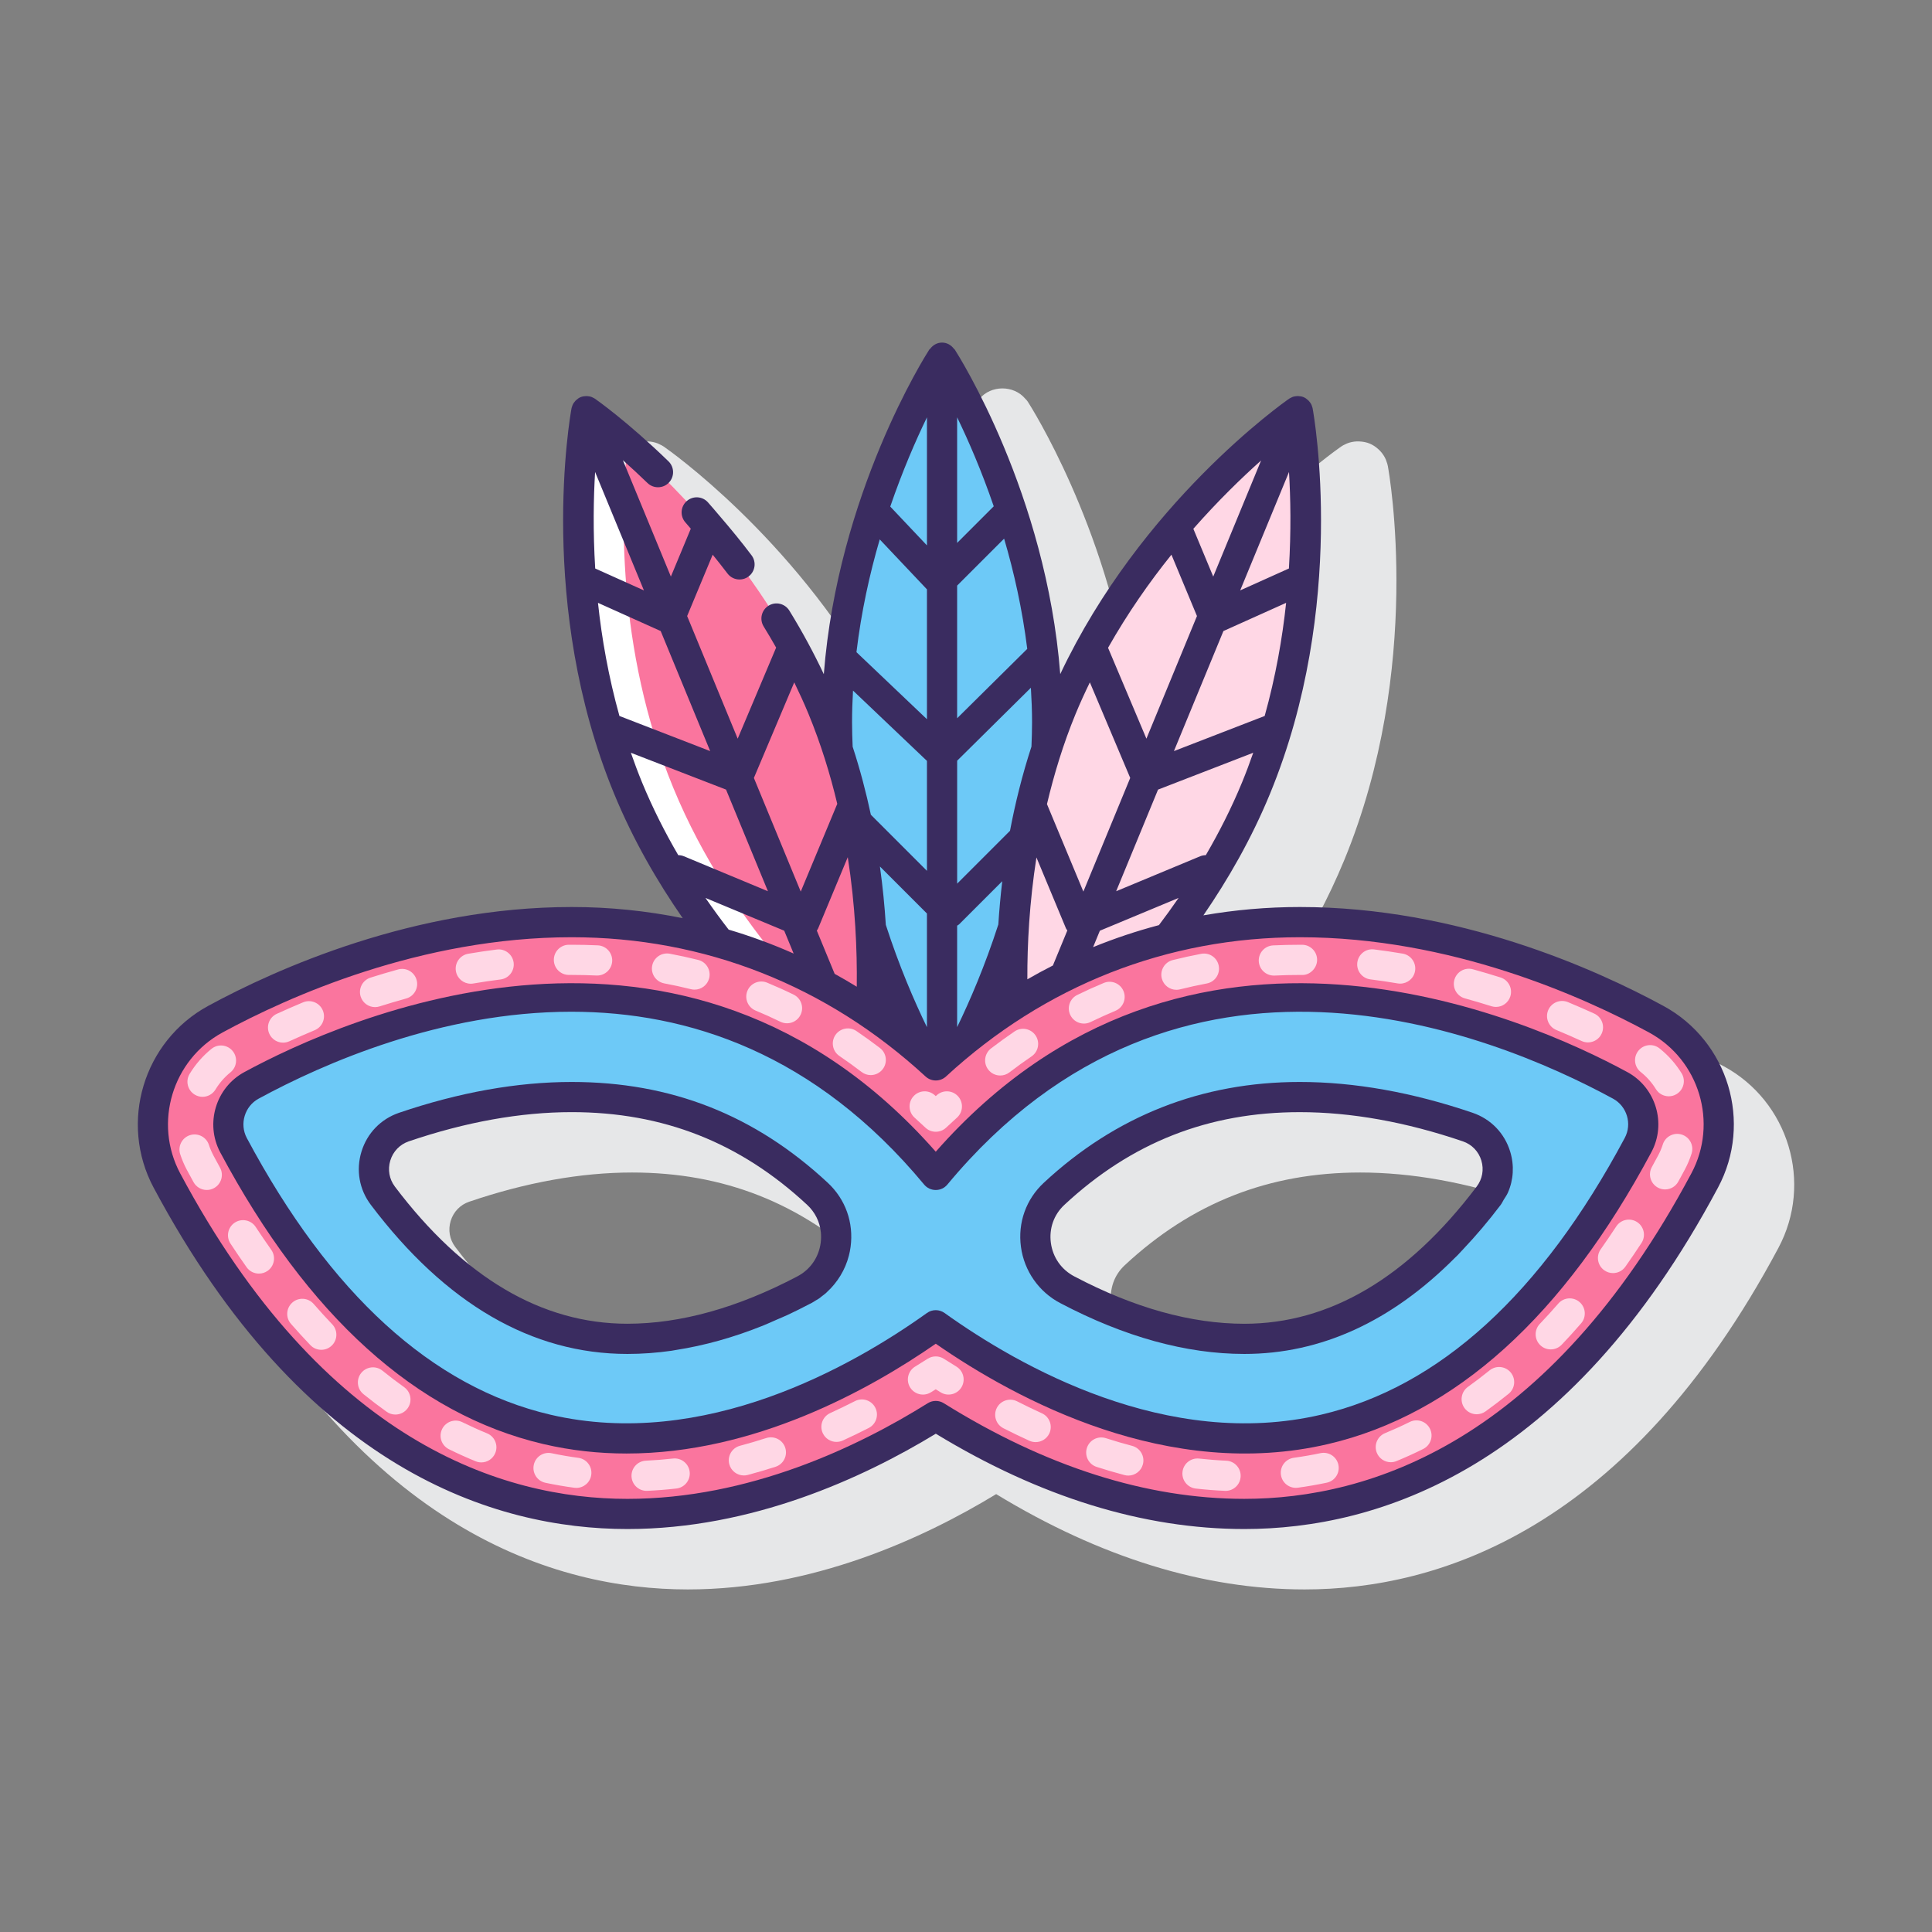 <?xml version="1.0" encoding="utf-8"?>
<!-- Generator: Adobe Illustrator 22.0.1, SVG Export Plug-In . SVG Version: 6.00 Build 0)  -->
<svg version="1.1" id="Layer_1" xmlns="http://www.w3.org/2000/svg" xmlns:xlink="http://www.w3.org/1999/xlink" x="0px" y="0px"
	 viewBox="0 0 128 128" style="enable-background:new 0 0 128 128;" xml:space="preserve">
<rect x="0" y="0" width="128" height="128" fill="#808080" stroke="none"/>
<style type="text/css">
	.st0{fill:#3A2C60;}
	.st1{fill:#E6E7E8;}
	.st2{fill:#6DC9F7;}
	.st3{fill:#FFFFFF;}
	.st4{fill:#FA759E;}
	.st5{fill:#FFD7E5;}
	.st6{fill:#D4FBFF;}
	.st7{fill:#0089EF;}
</style>
<g>
	<path class="st1" d="M114.203,70.643c-4.506-2.446-13.625-6.55-24.077-6.55c-1.685,0-3.369,0.114-5.031,0.339
		c1.592-2.421,2.922-4.919,3.966-7.451c5.248-12.729,2.986-25.565,2.887-26.105c-0.021-0.112-0.055-0.218-0.078-0.27
		c-0.013-0.046-0.037-0.118-0.056-0.162c-0.087-0.201-0.21-0.389-0.368-0.56c-0.018-0.019-0.091-0.091-0.11-0.108
		c-0.187-0.173-0.38-0.3-0.592-0.388c-0.21-0.086-0.437-0.133-0.722-0.144c-0.024-0.001-0.104-0.001-0.128,0
		c-0.232,0.01-0.453,0.057-0.645,0.134c-0.049,0.019-0.072,0.029-0.117,0.055c-0.103,0.047-0.203,0.098-0.292,0.162
		c-0.372,0.258-8.415,5.926-13.975,15.71c-1.613-10.565-6.54-18.333-6.772-18.694c-0.042-0.063-0.1-0.131-0.163-0.191
		c-0.772-0.924-2.285-0.907-3.034,0.002c-0.063,0.061-0.122,0.129-0.164,0.194c-0.229,0.357-5.156,8.124-6.769,18.689
		c-5.56-9.784-13.604-15.453-13.978-15.712c-0.089-0.061-0.182-0.109-0.243-0.135c-0.041-0.023-0.113-0.059-0.156-0.076
		c-0.202-0.081-0.421-0.127-0.642-0.137c-0.029,0-0.14,0-0.168,0c-0.253,0.009-0.479,0.055-0.695,0.143
		c-0.21,0.087-0.404,0.214-0.606,0.402c-0.019,0.018-0.077,0.075-0.094,0.094c-0.158,0.171-0.281,0.359-0.371,0.566
		c-0.005,0.012-0.032,0.091-0.037,0.104c-0.04,0.104-0.074,0.21-0.095,0.323c-0.099,0.541-2.36,13.376,2.888,26.105
		c1.062,2.576,2.421,5.117,4.053,7.581c-1.943-0.312-3.933-0.469-5.942-0.469c-10.46,0-19.581,4.104-24.087,6.551
		c-4.293,2.333-5.914,7.734-3.615,12.04c9.982,18.695,22.581,22.619,31.393,22.619c8.236,0,15.57-3.358,20.43-6.315
		c6.888,4.191,13.761,6.315,20.44,6.315c8.813,0,21.411-3.924,31.381-22.617C120.13,78.378,118.508,72.976,114.203,70.643z
		 M74.517,83.825L74.517,83.825c4.441-4.133,9.543-6.143,15.6-6.143c3.397,0,7.033,0.651,10.805,1.936
		c0.593,0.204,1.038,0.666,1.221,1.267c0.182,0.601,0.069,1.232-0.313,1.735c-4.554,6.027-9.732,9.083-15.392,9.083
		c-3.517,0-7.304-1.055-11.258-3.137c-0.858-0.447-1.425-1.257-1.556-2.222C73.494,85.391,73.82,84.473,74.517,83.825z
		 M29.86,80.885c0.184-0.601,0.629-1.063,1.219-1.266c3.774-1.285,7.407-1.937,10.797-1.937c6.056,0,11.159,2.009,15.6,6.143
		c0.697,0.648,1.023,1.566,0.896,2.521c-0.129,0.964-0.694,1.774-1.548,2.221c-0.001,0-0.002,0.001-0.002,0.001
		c-3.95,2.08-7.737,3.135-11.254,3.135c-5.667,0-10.849-3.056-15.402-9.083C29.787,82.12,29.676,81.487,29.86,80.885z"/>
	<g>
		<g>
			<path class="st2" d="M61.997,70.582c0.725-0.668,1.47-1.295,2.229-1.894c2.063-4.194,5.151-11.954,5.151-20.839
				c0-13.339-6.962-24.152-6.962-24.152s-6.962,10.813-6.962,24.152c0,9.822,3.773,18.269,5.763,22.043
				C61.476,70.121,61.74,70.345,61.997,70.582z"/>
			<g>
				<g>
					<g>
						<g>
							<path class="st3" d="M47.636,62.427c3.581,1.017,6.959,2.612,10.091,4.756c0.226-4.79-0.067-12.59-3.241-20.268
								c-3.45-8.39-9.44-14.47-12.92-17.5c-1.64-1.43-2.72-2.18-2.72-2.18s-2.32,12.65,2.77,24.98
								C43.238,56.155,45.419,59.583,47.636,62.427z"/>
							<path class="st4" d="M51.864,63.941c2.036,0.881,3.993,1.963,5.863,3.242c0.226-4.79-0.067-12.59-3.241-20.268
								c-3.45-8.39-9.44-14.47-12.92-17.5c-0.42,4.13-0.77,13.56,3.05,22.8C46.539,56.884,49.244,60.833,51.864,63.941z"/>
						</g>
					</g>
				</g>
				<path class="st5" d="M77.4,62.156c2.145-2.79,4.241-6.125,5.813-9.938c5.084-12.332,2.768-24.983,2.768-24.983
					s-10.558,7.343-15.642,19.675c-3.049,7.396-3.436,14.903-3.258,19.73C70.288,64.573,73.744,63.071,77.4,62.156z"/>
			</g>
		</g>
		<g>
			<path class="st4" d="M109.727,67.522c-4.42-2.4-13.36-6.43-23.6-6.43c-9.12,0-17.37,3.26-24.13,9.49
				c-6.76-6.23-15-9.49-24.12-9.49c-10.24,0-19.19,4.03-23.61,6.43c-3.81,2.07-5.25,6.87-3.21,10.69
				c9.75,18.26,21.97,22.09,30.51,22.09c7.97,0,15.15-3.19,20.43-6.49c5.29,3.3,12.47,6.49,20.44,6.49c8.53,0,20.76-3.83,30.5-22.09
				C114.987,74.392,113.547,69.592,109.727,67.522z M53.287,85.452c-3.38,1.78-7.48,3.25-11.72,3.25c-6.02,0-11.44-3.18-16.2-9.48
				c-1.2-1.59-0.5-3.9,1.39-4.55c3.23-1.1,7.08-1.99,11.12-1.99c6.28,0,11.66,2.11,16.28,6.41
				C56.137,80.932,55.677,84.202,53.287,85.452z M98.627,79.222c-4.76,6.3-10.18,9.48-16.19,9.48c-4.25,0-8.34-1.47-11.72-3.25
				c-2.4-1.25-2.86-4.52-0.88-6.36c4.62-4.3,10.01-6.41,16.28-6.41c4.04,0,7.9,0.89,11.13,1.99
				C99.137,75.322,99.837,77.632,98.627,79.222z"/>
			<g>
				<path class="st5" d="M61.149,92.395c-0.333,0-0.66-0.167-0.849-0.47c-0.292-0.468-0.15-1.085,0.318-1.378l0.848-0.53
					c0.324-0.202,0.734-0.202,1.059,0l0.848,0.529c0.469,0.292,0.611,0.909,0.319,1.377c-0.292,0.469-0.91,0.612-1.377,0.319
					l-0.319-0.199l-0.318,0.199C61.513,92.346,61.329,92.395,61.149,92.395z"/>
				<path class="st5" d="M49.283,97.753c-0.442,0-0.847-0.296-0.966-0.744c-0.142-0.534,0.176-1.082,0.709-1.223
					c0.591-0.157,1.171-0.329,1.74-0.512c0.527-0.167,1.089,0.12,1.259,0.645c0.169,0.525-0.119,1.089-0.645,1.259
					c-0.602,0.194-1.216,0.375-1.841,0.542C49.454,97.742,49.368,97.753,49.283,97.753z M55.419,95.53
					c-0.379,0-0.741-0.216-0.91-0.583c-0.23-0.502-0.009-1.096,0.493-1.326c0.566-0.26,1.114-0.525,1.644-0.795
					c0.493-0.252,1.094-0.056,1.345,0.437c0.251,0.492,0.056,1.094-0.437,1.345c-0.553,0.282-1.126,0.561-1.719,0.832
					C55.701,95.501,55.559,95.53,55.419,95.53z"/>
				<path class="st5" d="M42.838,98.773c-0.531,0-0.973-0.418-0.998-0.954c-0.025-0.552,0.401-1.02,0.953-1.045
					c0.604-0.028,1.203-0.076,1.794-0.143c0.542-0.062,1.044,0.332,1.106,0.881c0.062,0.549-0.333,1.044-0.881,1.106
					c-0.636,0.072-1.278,0.124-1.927,0.154C42.869,98.772,42.853,98.773,42.838,98.773z M38.183,98.577
					c-0.044,0-0.089-0.003-0.134-0.009c-0.64-0.086-1.283-0.197-1.913-0.33c-0.541-0.114-0.886-0.645-0.772-1.185
					c0.114-0.541,0.642-0.888,1.185-0.772c0.582,0.123,1.175,0.225,1.766,0.304c0.547,0.073,0.932,0.577,0.858,1.124
					C39.106,98.213,38.677,98.577,38.183,98.577z M31.889,96.888c-0.126,0-0.254-0.024-0.378-0.075
					c-0.589-0.241-1.183-0.509-1.765-0.797c-0.495-0.245-0.698-0.844-0.454-1.339c0.244-0.496,0.843-0.699,1.339-0.454
					c0.55,0.271,1.096,0.518,1.637,0.739c0.511,0.209,0.756,0.793,0.546,1.304C32.657,96.654,32.284,96.888,31.889,96.888z
					 M26.195,93.718c-0.201,0-0.404-0.061-0.58-0.186c-0.51-0.364-1.021-0.752-1.532-1.164c-0.43-0.347-0.498-0.976-0.151-1.406
					c0.347-0.43,0.976-0.498,1.406-0.151c0.48,0.387,0.959,0.751,1.439,1.093c0.449,0.321,0.554,0.945,0.233,1.395
					C26.815,93.573,26.507,93.718,26.195,93.718z M21.286,89.428c-0.264,0-0.527-0.104-0.723-0.31
					c-0.431-0.451-0.86-0.921-1.288-1.413c-0.363-0.417-0.319-1.048,0.097-1.411c0.416-0.363,1.049-0.319,1.411,0.097
					c0.408,0.468,0.817,0.917,1.226,1.346c0.381,0.399,0.367,1.033-0.033,1.414C21.783,89.336,21.535,89.428,21.286,89.428z
					 M17.155,84.379c-0.313,0-0.623-0.147-0.817-0.422c-0.358-0.507-0.716-1.03-1.07-1.57c-0.303-0.462-0.174-1.082,0.287-1.385
					c0.461-0.302,1.083-0.175,1.385,0.287c0.342,0.521,0.686,1.024,1.031,1.513c0.319,0.451,0.212,1.075-0.239,1.394
					C17.556,84.319,17.354,84.379,17.155,84.379z M13.7,78.839c-0.353,0-0.695-0.187-0.877-0.518l-0.442-0.814
					c-0.179-0.334-0.327-0.683-0.442-1.038c-0.171-0.525,0.116-1.089,0.641-1.26c0.525-0.171,1.09,0.116,1.26,0.641
					c0.08,0.244,0.182,0.483,0.304,0.713l0.431,0.793c0.267,0.484,0.09,1.092-0.394,1.358C14.029,78.799,13.863,78.839,13.7,78.839z
					 M13.418,72.667c-0.177,0-0.355-0.046-0.517-0.145c-0.473-0.287-0.624-0.901-0.337-1.374c0.385-0.635,0.872-1.193,1.447-1.659
					c0.429-0.348,1.059-0.282,1.407,0.148c0.347,0.429,0.281,1.059-0.148,1.407c-0.396,0.32-0.73,0.704-0.995,1.141
					C14.086,72.495,13.756,72.667,13.418,72.667z M57.689,71.227c-0.211,0-0.424-0.066-0.605-0.205
					c-0.484-0.369-0.975-0.722-1.471-1.06c-0.457-0.311-0.575-0.933-0.265-1.39c0.311-0.456,0.933-0.574,1.39-0.265
					c0.526,0.358,1.045,0.732,1.558,1.123c0.439,0.335,0.524,0.962,0.189,1.401C58.288,71.091,57.991,71.227,57.689,71.227z
					 M18.754,69.078c-0.379,0-0.742-0.217-0.91-0.585c-0.229-0.502-0.008-1.096,0.494-1.325c0.551-0.251,1.132-0.506,1.742-0.761
					c0.511-0.214,1.096,0.028,1.308,0.538c0.213,0.51-0.028,1.095-0.538,1.308c-0.589,0.246-1.15,0.492-1.681,0.734
					C19.035,69.048,18.893,69.078,18.754,69.078z M52.142,67.795c-0.147,0-0.296-0.032-0.438-0.101
					c-0.542-0.265-1.091-0.512-1.646-0.743c-0.51-0.212-0.751-0.797-0.54-1.307s0.798-0.751,1.307-0.54
					c0.592,0.246,1.177,0.509,1.755,0.792c0.496,0.242,0.703,0.841,0.46,1.337C52.869,67.589,52.513,67.795,52.142,67.795z
					 M24.848,66.724c-0.424,0-0.818-0.272-0.953-0.698c-0.167-0.526,0.125-1.088,0.651-1.255c0.594-0.188,1.203-0.37,1.827-0.542
					c0.533-0.149,1.083,0.166,1.229,0.698c0.147,0.532-0.166,1.083-0.698,1.229c-0.598,0.165-1.183,0.339-1.753,0.52
					C25.05,66.708,24.948,66.724,24.848,66.724z M46.016,65.566c-0.08,0-0.162-0.009-0.243-0.03
					c-0.583-0.145-1.172-0.274-1.767-0.385c-0.542-0.102-0.9-0.625-0.798-1.167c0.102-0.542,0.623-0.898,1.167-0.798
					c0.633,0.119,1.26,0.256,1.881,0.411c0.536,0.133,0.862,0.676,0.729,1.212C46.872,65.262,46.465,65.566,46.016,65.566z
					 M31.19,65.174c-0.479,0-0.902-0.344-0.985-0.832c-0.093-0.544,0.273-1.061,0.818-1.154c0.621-0.106,1.251-0.2,1.891-0.28
					c0.54-0.069,1.047,0.32,1.116,0.868c0.069,0.548-0.32,1.048-0.868,1.116c-0.609,0.076-1.21,0.166-1.803,0.267
					C31.303,65.17,31.246,65.174,31.19,65.174z M39.56,64.631c-0.016,0-0.032,0-0.047-0.001c-0.542-0.025-1.086-0.038-1.636-0.038
					l-0.176,0c-0.002,0-0.005,0-0.008,0c-0.549,0-0.996-0.442-1-0.992c-0.004-0.552,0.44-1.003,0.992-1.008l0.192,0
					c0.581,0,1.157,0.014,1.729,0.04c0.552,0.026,0.978,0.494,0.953,1.045C40.533,64.214,40.091,64.631,39.56,64.631z"/>
				<path class="st5" d="M61.997,74.982c-0.243,0-0.486-0.088-0.678-0.265l-0.735-0.678c-0.406-0.375-0.432-1.007-0.058-1.413
					c0.374-0.406,1.005-0.433,1.413-0.058l0.058,0.053l0.058-0.053c0.407-0.375,1.039-0.348,1.413,0.058
					c0.374,0.406,0.349,1.039-0.058,1.413l-0.735,0.678C62.483,74.894,62.24,74.982,61.997,74.982z"/>
				<path class="st5" d="M66.268,71.255c-0.301,0-0.599-0.135-0.796-0.393c-0.335-0.439-0.251-1.066,0.188-1.402
					c0.512-0.391,1.031-0.766,1.557-1.125c0.458-0.312,1.08-0.193,1.39,0.263c0.311,0.457,0.193,1.079-0.263,1.39
					c-0.497,0.338-0.986,0.692-1.47,1.062C66.693,71.188,66.479,71.255,66.268,71.255z M71.812,67.815
					c-0.37,0-0.726-0.206-0.899-0.561c-0.243-0.496-0.037-1.095,0.459-1.337c0.578-0.283,1.163-0.547,1.755-0.794
					c0.508-0.213,1.095,0.028,1.308,0.538c0.213,0.51-0.028,1.095-0.538,1.308c-0.555,0.232-1.104,0.48-1.647,0.745
					C72.109,67.782,71.959,67.815,71.812,67.815z"/>
				<path class="st5" d="M81.199,98.774c-0.016,0-0.031,0-0.046-0.001c-0.649-0.029-1.291-0.081-1.927-0.152
					c-0.549-0.061-0.944-0.556-0.883-1.104c0.061-0.549,0.556-0.943,1.104-0.883c0.592,0.066,1.191,0.114,1.795,0.141
					c0.552,0.025,0.979,0.493,0.954,1.044C82.172,98.356,81.73,98.774,81.199,98.774z M85.853,98.573
					c-0.492,0-0.921-0.363-0.989-0.865c-0.075-0.547,0.308-1.051,0.855-1.126c0.595-0.082,1.19-0.185,1.767-0.307
					c0.542-0.114,1.071,0.23,1.186,0.771c0.114,0.541-0.231,1.071-0.771,1.186c-0.625,0.132-1.268,0.244-1.911,0.332
					C85.944,98.57,85.898,98.573,85.853,98.573z M74.754,97.761c-0.084,0-0.17-0.011-0.256-0.034
					c-0.625-0.165-1.24-0.346-1.843-0.541c-0.526-0.169-0.814-0.733-0.645-1.258c0.169-0.525,0.731-0.815,1.258-0.645
					c0.57,0.184,1.15,0.354,1.741,0.51c0.534,0.141,0.853,0.688,0.711,1.222C75.602,97.464,75.197,97.761,74.754,97.761z
					 M92.145,96.876c-0.393,0-0.766-0.233-0.925-0.62c-0.21-0.511,0.033-1.095,0.544-1.306c0.541-0.223,1.087-0.47,1.636-0.742
					c0.497-0.247,1.094-0.043,1.34,0.452c0.245,0.495,0.043,1.095-0.452,1.34c-0.581,0.288-1.173,0.557-1.763,0.799
					C92.401,96.852,92.272,96.876,92.145,96.876z M68.614,95.544c-0.139,0-0.28-0.029-0.415-0.09
					c-0.592-0.27-1.166-0.547-1.72-0.829c-0.492-0.25-0.688-0.852-0.438-1.345c0.25-0.492,0.852-0.688,1.345-0.438
					c0.53,0.269,1.078,0.535,1.644,0.793c0.502,0.229,0.724,0.822,0.495,1.325C69.356,95.326,68.993,95.544,68.614,95.544z
					 M97.836,93.698c-0.312,0-0.619-0.145-0.814-0.417c-0.322-0.449-0.218-1.074,0.23-1.396c0.479-0.343,0.958-0.708,1.438-1.095
					c0.429-0.347,1.06-0.28,1.406,0.148c0.348,0.43,0.281,1.059-0.148,1.406c-0.511,0.413-1.021,0.801-1.53,1.167
					C98.241,93.637,98.037,93.698,97.836,93.698z M102.74,89.401c-0.248,0-0.496-0.091-0.689-0.275
					c-0.4-0.381-0.416-1.014-0.035-1.414c0.409-0.43,0.818-0.879,1.225-1.347c0.361-0.417,0.993-0.462,1.411-0.099
					c0.417,0.362,0.461,0.994,0.099,1.411c-0.427,0.492-0.855,0.963-1.285,1.415C103.267,89.297,103.004,89.401,102.74,89.401z
					 M106.866,84.346c-0.199,0-0.4-0.06-0.576-0.183c-0.451-0.318-0.559-0.942-0.24-1.394c0.345-0.489,0.688-0.993,1.03-1.514
					c0.303-0.462,0.922-0.591,1.384-0.289s0.591,0.922,0.289,1.384c-0.354,0.541-0.71,1.064-1.069,1.572
					C107.489,84.198,107.18,84.346,106.866,84.346z M110.314,78.803c-0.163,0-0.328-0.04-0.48-0.124
					c-0.484-0.266-0.661-0.874-0.395-1.358c0.138-0.251,0.275-0.504,0.413-0.762c0.128-0.238,0.234-0.486,0.315-0.742
					c0.168-0.526,0.733-0.814,1.257-0.648c0.526,0.168,0.816,0.73,0.648,1.257c-0.119,0.373-0.273,0.736-0.458,1.079
					c-0.139,0.26-0.28,0.521-0.422,0.779C111.01,78.615,110.667,78.803,110.314,78.803z M110.56,72.632
					c-0.335,0-0.663-0.168-0.852-0.475c-0.268-0.435-0.606-0.815-1.004-1.132c-0.433-0.343-0.504-0.973-0.161-1.405
					c0.343-0.433,0.972-0.506,1.405-0.161c0.58,0.461,1.072,1.015,1.462,1.647c0.29,0.47,0.144,1.086-0.326,1.376
					C110.921,72.584,110.74,72.632,110.56,72.632z M105.206,69.062c-0.139,0-0.28-0.029-0.415-0.09
					c-0.532-0.243-1.093-0.488-1.681-0.733c-0.51-0.212-0.751-0.797-0.54-1.307c0.212-0.509,0.798-0.75,1.307-0.54
					c0.61,0.253,1.192,0.508,1.744,0.76c0.502,0.229,0.724,0.823,0.494,1.325C105.949,68.845,105.586,69.062,105.206,69.062z
					 M99.111,66.712c-0.1,0-0.202-0.015-0.302-0.047c-0.571-0.181-1.156-0.354-1.755-0.52c-0.533-0.146-0.845-0.697-0.698-1.229
					c0.146-0.533,0.698-0.848,1.229-0.698c0.623,0.172,1.232,0.353,1.826,0.54c0.527,0.167,0.819,0.729,0.652,1.255
					C99.93,66.439,99.535,66.712,99.111,66.712z M77.94,65.577c-0.448,0-0.855-0.303-0.969-0.757
					c-0.135-0.536,0.191-1.079,0.727-1.213c0.62-0.156,1.248-0.293,1.88-0.413c0.547-0.106,1.066,0.253,1.168,0.796
					c0.103,0.542-0.254,1.066-0.796,1.168c-0.595,0.113-1.183,0.242-1.766,0.388C78.103,65.568,78.021,65.577,77.94,65.577z
					 M92.766,65.167c-0.056,0-0.112-0.004-0.169-0.014c-0.592-0.101-1.194-0.19-1.803-0.266c-0.548-0.068-0.937-0.567-0.869-1.116
					c0.068-0.548,0.567-0.943,1.116-0.869c0.639,0.08,1.27,0.172,1.892,0.278c0.544,0.093,0.911,0.609,0.818,1.154
					C93.668,64.823,93.245,65.167,92.766,65.167z M84.395,64.634c-0.53,0-0.972-0.417-0.998-0.952
					c-0.026-0.552,0.399-1.021,0.951-1.047c0.588-0.028,1.18-0.042,1.777-0.042l0.148,0c0.552,0.006,0.995,0.458,0.989,1.011
					c-0.006,0.552-0.498,1.02-1.011,0.989l-0.125,0c-0.565,0-1.126,0.014-1.683,0.041C84.428,64.633,84.411,64.634,84.395,64.634z"
					/>
			</g>
			<g>
				<path class="st2" d="M107.347,71.912c-7.29-3.96-29.28-13.42-45.35,5.93c-16.06-19.35-38.05-9.89-45.34-5.93
					c-1.41,0.77-1.94,2.53-1.19,3.95c15.66,29.33,37.32,18.53,46.53,11.94c9.21,6.59,30.87,17.39,46.53-11.94
					C109.287,74.442,108.757,72.682,107.347,71.912z M53.287,85.452c-3.38,1.78-7.48,3.25-11.72,3.25c-6.02,0-11.44-3.18-16.2-9.48
					c-1.2-1.59-0.5-3.9,1.39-4.55c3.23-1.1,7.08-1.99,11.12-1.99c6.28,0,11.66,2.11,16.28,6.41
					C56.137,80.932,55.677,84.202,53.287,85.452z M98.627,79.222c-4.76,6.3-10.18,9.48-16.19,9.48c-4.25,0-8.34-1.47-11.72-3.25
					c-2.4-1.25-2.86-4.52-0.88-6.36c4.62-4.3,10.01-6.41,16.28-6.41c4.04,0,7.9,0.89,11.13,1.99
					C99.137,75.322,99.837,77.632,98.627,79.222z"/>
				<g>
					<path class="st0" d="M110.203,66.643c-4.507-2.447-13.626-6.551-24.077-6.551c-2.177,0-4.313,0.189-6.399,0.553
						c1.632-2.376,3.176-5.053,4.41-8.046c5.137-12.461,2.925-25.016,2.828-25.544c-0.011-0.058-0.033-0.113-0.053-0.167
						c-0.006-0.016-0.009-0.033-0.015-0.049c-0.045-0.104-0.109-0.196-0.185-0.278c-0.018-0.019-0.036-0.036-0.055-0.053
						c-0.086-0.08-0.182-0.151-0.294-0.197c-0.112-0.046-0.229-0.064-0.347-0.068c-0.027-0.001-0.052-0.002-0.079-0.001
						c-0.111,0.005-0.22,0.025-0.324,0.066c-0.019,0.008-0.035,0.02-0.054,0.028c-0.05,0.024-0.102,0.045-0.149,0.078
						c-0.418,0.291-9.817,6.925-15.166,18.248c-0.929-11.95-6.724-21.091-6.991-21.507c-0.014-0.021-0.039-0.028-0.054-0.047
						c-0.182-0.243-0.459-0.411-0.787-0.411s-0.604,0.168-0.787,0.411c-0.015,0.02-0.04,0.026-0.054,0.047
						c-0.267,0.415-6.063,9.559-6.991,21.512c-0.672-1.421-1.433-2.832-2.284-4.213c-0.291-0.471-0.906-0.617-1.376-0.326
						c-0.47,0.29-0.616,0.906-0.326,1.376c0.286,0.464,0.561,0.932,0.827,1.402l-2.547,6.033l-3.349-8.124l1.692-4.065
						c0.332,0.413,0.665,0.826,0.979,1.244c0.197,0.261,0.497,0.399,0.8,0.399c0.209,0,0.42-0.065,0.6-0.201
						c0.441-0.332,0.53-0.959,0.198-1.4c-0.664-0.883-1.379-1.752-2.114-2.608c-0.021-0.024-0.038-0.049-0.061-0.071
						c-0.239-0.278-0.472-0.56-0.717-0.833c-0.368-0.411-1-0.445-1.412-0.075c-0.411,0.369-0.444,1.001-0.075,1.412
						c0.121,0.134,0.233,0.274,0.352,0.41L44.447,38.2l-3.178-7.709c0.504,0.448,1.046,0.945,1.628,1.509
						c0.396,0.384,1.03,0.375,1.414-0.021c0.385-0.396,0.375-1.03-0.021-1.414c-2.74-2.657-4.787-4.089-4.873-4.149
						c-0.046-0.032-0.097-0.054-0.147-0.078c-0.019-0.009-0.036-0.021-0.056-0.029c-0.103-0.041-0.211-0.061-0.321-0.066
						c-0.028-0.001-0.054,0-0.082,0.001c-0.117,0.004-0.234,0.022-0.345,0.068c-0.112,0.046-0.208,0.117-0.294,0.197
						c-0.019,0.018-0.038,0.034-0.055,0.053c-0.076,0.082-0.14,0.174-0.185,0.278c-0.007,0.016-0.009,0.032-0.015,0.049
						c-0.02,0.055-0.042,0.109-0.053,0.167c-0.097,0.528-2.309,13.083,2.828,25.544c1.267,3.072,2.86,5.811,4.54,8.232
						c-2.387-0.485-4.843-0.74-7.353-0.74c-10.459,0-19.581,4.104-24.087,6.551c-4.293,2.333-5.915,7.733-3.615,12.04
						c9.982,18.694,22.581,22.619,31.392,22.619c8.235,0,15.57-3.358,20.43-6.315c6.888,4.191,13.762,6.315,20.44,6.315
						c8.812,0,21.41-3.924,31.381-22.617C116.13,74.378,114.508,68.976,110.203,66.643z M72.421,62.75l0.448-1.088l5.215-2.171
						c-0.429,0.622-0.863,1.224-1.302,1.801C75.297,61.684,73.842,62.171,72.421,62.75z M55.298,64.52l-1.182-2.866
						c0.029-0.046,0.063-0.088,0.085-0.14l1.966-4.724c0.499,3.2,0.627,6.157,0.596,8.583C56.28,65.076,55.792,64.791,55.298,64.52z
						 M56.451,47.85c0-0.707,0.025-1.406,0.063-2.098l4.899,4.659v7.284l-3.716-3.716c-0.314-1.474-0.71-2.984-1.206-4.507
						C56.468,48.935,56.451,48.396,56.451,47.85z M58.285,35.737l3.128,3.31v8.603l-4.671-4.442
						C57.062,40.534,57.618,38.01,58.285,35.737z M68.058,42.989l-4.645,4.597v-8.788l3.112-3.112
						C67.182,37.91,67.732,40.375,68.058,42.989z M68.376,47.85c0,0.543-0.017,1.081-0.04,1.615
						c-0.617,1.894-1.077,3.767-1.42,5.577l-3.502,3.502v-8.145l4.885-4.834C68.344,46.318,68.376,47.078,68.376,47.85z
						 M66.142,61.248c-0.886,2.745-1.886,5.064-2.729,6.801v-6.722c0.043-0.031,0.093-0.049,0.132-0.088l2.857-2.857
						C66.285,59.372,66.201,60.328,66.142,61.248z M61.413,68.056c-0.841-1.732-1.84-4.044-2.725-6.783
						c-0.077-1.226-0.204-2.522-0.391-3.866l3.115,3.115V68.056z M63.413,35.969v-8.32c0.748,1.541,1.618,3.545,2.425,5.895
						L63.413,35.969z M61.413,36.135l-2.431-2.573c0.808-2.358,1.682-4.368,2.431-5.913V36.135z M68.065,64.883
						c-0.01-2.328,0.138-5.09,0.602-8.076l1.959,4.706c0.021,0.05,0.06,0.086,0.088,0.132l-0.957,2.321
						C69.186,64.256,68.622,64.562,68.065,64.883z M79.888,56.657c-0.125,0.001-0.251,0.023-0.373,0.073l-5.567,2.317l2.776-6.734
						l6.306-2.441c-0.228,0.655-0.472,1.31-0.741,1.964C81.585,53.544,80.767,55.149,79.888,56.657z M77.611,36.75l1.691,4.064
						l-3.349,8.124l-2.542-6.02C74.708,40.627,76.156,38.557,77.611,36.75z M85.4,31.27c0.104,1.714,0.145,3.906-0.006,6.394
						l-3.229,1.452L85.4,31.27z M83.788,47.435l-6.012,2.327l3.279-7.954l4.154-1.868C84.96,42.296,84.512,44.84,83.788,47.435z
						 M83.551,30.508l-3.171,7.692l-1.318-3.166C80.704,33.168,82.273,31.648,83.551,30.508z M72.206,45.208l2.674,6.332
						l-3.104,7.53l-2.412-5.796c0.468-1.969,1.075-3.979,1.9-5.982C71.558,46.579,71.876,45.888,72.206,45.208z M52.621,45.209
						c0.335,0.693,0.656,1.387,0.942,2.083c0.823,1.996,1.44,4.003,1.908,5.965l-2.42,5.814l-3.104-7.53L52.621,45.209z
						 M39.427,31.27l3.235,7.846l-3.228-1.452C39.282,35.175,39.323,32.984,39.427,31.27z M39.618,39.94l4.154,1.868l3.279,7.954
						l-6.012-2.327C40.316,44.841,39.867,42.296,39.618,39.94z M41.797,49.873l6.305,2.44l2.776,6.734l-5.567-2.317
						c-0.123-0.051-0.25-0.073-0.375-0.074c-0.879-1.506-1.694-3.113-2.398-4.819C42.269,51.183,42.026,50.528,41.797,49.873z
						 M46.74,59.491l5.217,2.171l0.624,1.513c-1.401-0.622-2.838-1.15-4.306-1.585C47.758,60.922,47.244,60.222,46.74,59.491z
						 M112.055,77.742c-9.506,17.82-21.353,21.561-29.618,21.561c-6.469,0-13.168-2.132-19.911-6.338
						c-0.162-0.101-0.346-0.151-0.529-0.151c-0.184,0-0.368,0.051-0.53,0.152c-4.626,2.892-11.835,6.338-19.9,6.338
						c-8.264,0-20.112-3.741-29.627-21.561c-1.784-3.34-0.526-7.53,2.805-9.34c4.339-2.356,13.115-6.309,23.133-6.309
						c8.787,0,16.893,3.19,23.442,9.226c0.383,0.353,0.973,0.353,1.355,0c6.549-6.036,14.658-9.226,23.452-9.226
						c10.009,0,18.784,3.953,23.123,6.309c0,0,0,0,0,0C112.589,70.211,113.848,74.4,112.055,77.742z"/>
					<path class="st0" d="M100.056,76.304c-0.371-1.222-1.276-2.162-2.487-2.578c-3.98-1.355-7.833-2.043-11.453-2.043
						c-6.494,0-12.2,2.247-16.96,6.677c-1.18,1.097-1.732,2.646-1.515,4.252c0.215,1.594,1.192,2.987,2.61,3.725
						c4.24,2.233,8.34,3.365,12.186,3.365c5.078,0,9.765-2.15,13.979-6.392c0.047-0.048,0.095-0.091,0.143-0.139
						c0.119-0.122,0.236-0.254,0.355-0.379c0.856-0.903,1.694-1.886,2.51-2.965c0,0,0-0.001,0.001-0.001c0,0,0,0,0-0.001
						c0.083-0.109,0.135-0.232,0.205-0.347c0.093-0.152,0.201-0.299,0.271-0.459C100.274,78.172,100.334,77.221,100.056,76.304z
						 M71.179,84.566c-0.858-0.447-1.425-1.257-1.556-2.221c-0.128-0.953,0.197-1.872,0.895-2.52
						c4.441-4.133,9.543-6.142,15.599-6.142c3.399,0,7.036,0.651,10.805,1.936c0.593,0.204,1.038,0.666,1.221,1.267
						c0.182,0.601,0.069,1.232-0.312,1.732c0,0.001-0.001,0.001-0.002,0.002c-4.554,6.027-9.732,9.083-15.392,9.083
						C78.919,87.702,75.132,86.648,71.179,84.566z"/>
					<path class="st0" d="M107.827,71.035c0,0-0.001-0.001-0.002-0.001c-6.603-3.585-29.175-13.646-45.828,5.27
						c-16.642-18.917-39.216-8.856-45.82-5.269c-1.879,1.027-2.594,3.402-1.593,5.299C20.387,87.2,27.593,93.707,36.003,95.673
						c1.861,0.435,3.705,0.627,5.51,0.626c8.448,0,16.047-4.195,20.484-7.274c5.385,3.737,15.425,9.119,25.994,6.647
						c8.41-1.966,15.616-8.473,21.417-19.338C110.421,74.443,109.712,72.065,107.827,71.035z M107.644,75.391
						c-5.519,10.337-12.285,16.505-20.109,18.334c-10.193,2.384-20.012-3.198-24.957-6.737c-0.349-0.249-0.815-0.249-1.164,0
						c-4.945,3.54-14.764,9.118-24.957,6.737c-7.824-1.829-14.59-7.998-20.107-18.331c-0.492-0.931-0.14-2.1,0.783-2.604
						c4.306-2.339,12.083-5.76,20.719-5.76c7.729,0,16.146,2.741,23.374,11.45c0.19,0.229,0.472,0.361,0.77,0.361
						s0.579-0.132,0.77-0.361c15.314-18.439,35.945-10.122,44.103-5.69C107.794,73.297,108.141,74.463,107.644,75.391z"/>
					<path class="st0" d="M37.877,71.683c-3.612,0-7.462,0.688-11.445,2.044c-1.206,0.415-2.111,1.353-2.484,2.573
						c-0.373,1.222-0.147,2.507,0.622,3.525c4.952,6.554,10.671,9.877,16.998,9.877c0.961,0,1.939-0.071,2.93-0.212
						c0.09-0.013,0.181-0.034,0.272-0.048c1.898-0.294,3.845-0.835,5.832-1.638c0.274-0.111,0.551-0.239,0.827-0.36
						c0.247-0.108,0.493-0.207,0.741-0.322c0.484-0.225,0.971-0.469,1.458-0.724c0.042-0.022,0.083-0.04,0.124-0.062l0,0
						c0.001,0,0.001-0.001,0.002-0.001c0.104-0.055,0.201-0.12,0.3-0.181c0.069-0.043,0.142-0.08,0.209-0.126
						c0.067-0.046,0.127-0.1,0.191-0.15c0.092-0.07,0.187-0.137,0.273-0.214c0.023-0.02,0.042-0.044,0.064-0.064
						c0.699-0.641,1.207-1.474,1.448-2.404c0.05-0.192,0.088-0.388,0.115-0.587c0.215-1.606-0.337-3.156-1.516-4.251
						C50.01,73.867,44.462,71.683,37.877,71.683z M26.165,78.62c-0.378-0.5-0.489-1.133-0.305-1.735
						c0.184-0.601,0.629-1.063,1.219-1.266c3.772-1.285,7.405-1.937,10.798-1.937c6.056,0,11.158,2.009,15.599,6.142
						c0.523,0.486,0.837,1.124,0.908,1.815c0.023,0.23,0.02,0.467-0.012,0.705c-0.129,0.964-0.693,1.774-1.548,2.221
						c-0.001,0-0.002,0.001-0.002,0.001c-3.95,2.08-7.736,3.135-11.254,3.135C35.9,87.702,30.718,84.647,26.165,78.62z"/>
				</g>
			</g>
		</g>
	</g>
</g>
</svg>
